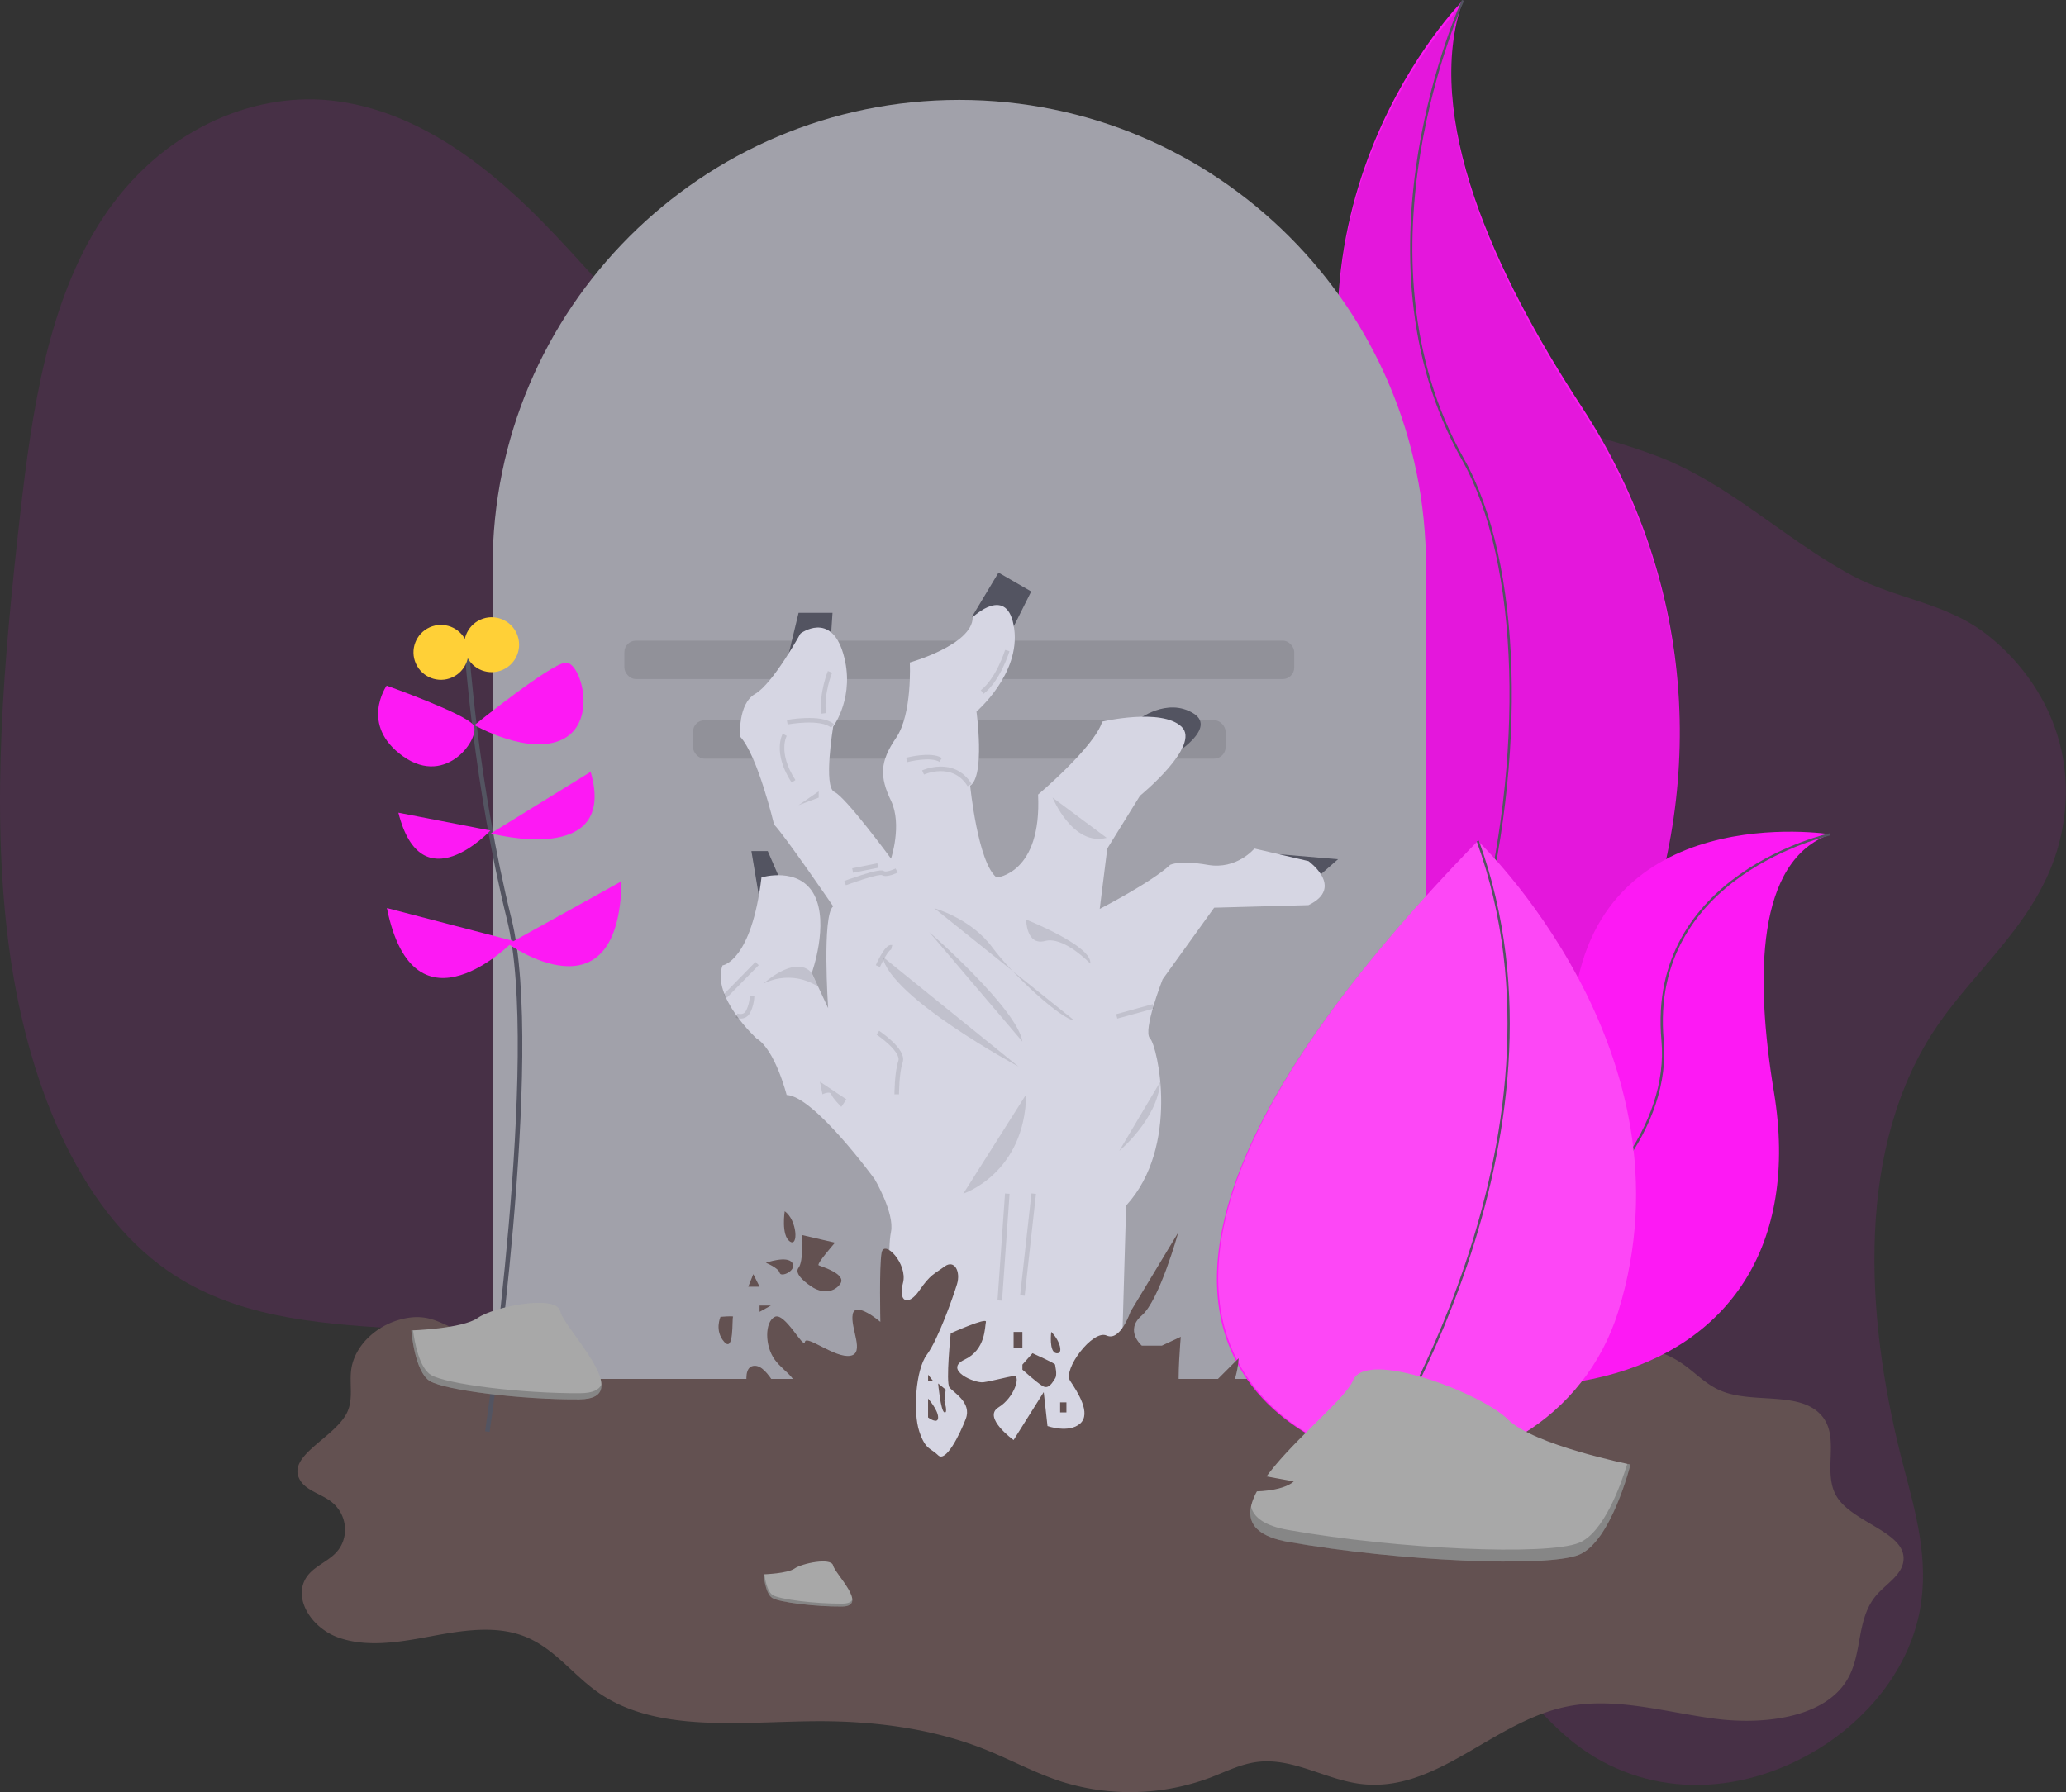 <svg xmlns="http://www.w3.org/2000/svg" id="403850c8-fa6e-4163-a703-adc95d880759" data-name="Layer 1" viewBox="0 0 905.75 785.88" class="injected-svg ClassicGrid__ImageFile-sc-td9pmq-4 fNAcXv grid_media" xmlns:xlink="http://www.w3.org/1999/xlink"><rect x="0" y="0" width="905.75" height="785.88" fill="#333333" stroke="none"/><title>rising</title><path d="M993.68,511C959.2,566,966.15,641.11,981.76,700.41c5.23,19.85,11.24,40.82,7,63-5.19,27.1-24.56,48.3-44.22,60.36-35.84,22-76.9,21.14-106.92-2.22-25.94-20.19-43.14-55.23-69.62-74.34-44.31-32-104.7-13.09-157.1,16.28-37.07,20.78-77.84,47.15-112.28,31.9-24.23-10.73-39.48-40.7-46.7-73.26-3.49-15.72-5.63-32.88-13.49-44.89-4.67-7.14-11.07-11.94-17.7-15.87-60.47-35.93-141.84-6.63-200.2-47.26-39.41-27.44-62.05-83.77-69.73-143.92s-2-124.43,5.18-187.71c5.11-45,12.11-93.12,36-129.59,25.3-38.58,65.44-55.65,100.43-51.84s65.48,25.74,91.8,52.41c32.9,33.33,62.64,75.84,105,86.77,28.87,7.44,60.32-.81,90.92-5.41C631.35,227.12,681.85,229.7,732,233c48,3.13,96.31,7,141.12,23.79,31.71,11.89,56.13,36.41,85.75,52.43,19.31,10.44,41,11.88,59,25.76,22.19,17.1,41.48,48.55,32.86,88.12C1042.58,460.69,1012,481.9,993.68,511Z" transform="translate(-147.13 -56.96)" fill="#fd19f4" opacity="0.1"></path><path d="M448.25,644.27c13.74,3.8,26.85,9.53,41.11,11.47,33.49,4.55,65.2-12.18,97.83-20,75.67-18.18,155.41,11.92,234,10.27,21.76-.46,45.9-2.78,63,8.62,5.89,3.92,10.53,9.28,17.21,12.13,13.85,5.92,33.94.16,43.76,10.34,9.49,9.84.17,25.83,7.66,36.85,7.67,11.29,31.18,15.39,28.67,28.25-1.13,5.78-7.6,9.49-11.68,14.22-9.12,10.55-5.88,25.74-13,37.36-10,16.46-36.33,19.69-57.9,16.86s-43.4-9.6-64.65-5.36c-32.66,6.52-57,37.84-90.26,34-15.56-1.81-29.71-11.49-45.28-9.72-7.55.86-14.26,4.36-21.22,7a100.26,100.26,0,0,1-64.56,1.8c-12-3.8-22.8-9.83-34.4-14.42-23-9.13-48.84-12.4-74.26-12.2-32.56.26-69,5.1-94.36-12.23-11.76-8-19.84-20.24-33.71-25.29-12.58-4.58-27-2.18-40.37.32s-27.75,5-40.39.5-21.08-19-12.59-28.15c3.08-3.31,7.73-5.3,11-8.45,6.85-6.54,5.8-17.89-2.17-23.44-4.26-3-10.18-4.53-12.81-8.64-6.95-10.84,14.92-18.63,20.42-30,2.79-5.79,1-12.38,1.78-18.6,1.39-11,11.86-20.7,24.63-22.85,11.95-2,16.65,4.61,26.45,6.34,10.39,1.84,11.42,2.07,24.74.44C401.52,638.63,424.18,637.61,448.25,644.27Z" transform="translate(-147.13 -56.96)" fill="#635151"></path><path d="M788.5,57.16s-90.4,90.4-39.37,224.55-87.49,357.23-87.49,357.23,1.48-.22,4.24-.7c185.67-32.77,277.93-245.13,174.68-402.89C802.18,176.71,770.68,107.91,788.5,57.16Z" transform="translate(-147.13 -56.96)" fill="#fd19f4"></path><path d="M788.5,58.66s-90.4,90.4-39.37,224.55-87.49,357.23-87.49,357.23,1.48-.22,4.24-.7C851.56,607,943.81,394.61,840.57,236.85,802.18,178.2,770.68,109.4,788.5,58.66Z" transform="translate(-147.13 -56.96)" opacity="0.1"></path><path d="M788.5,57.16s-51,110.82,0,201.22,8.75,344.11-126.85,380.56" transform="translate(-147.13 -56.96)" fill="none" stroke="#535461" stroke-miterlimit="10"></path><path d="M949.52,422.81s-103.16-16.43-112.56,76S638.59,604.1,638.59,604.1s1.23.84,3.54,2.36c156,102.42,305.17,65.24,282.69-70.76C916.47,485.13,917.15,434.35,949.52,422.81Z" transform="translate(-147.13 -56.96)" fill="#fd19f4"></path><path d="M949.52,422.81s-80.07,17.58-73.5,90.38S757.11,673.28,638.59,604.1" transform="translate(-147.13 -56.96)" fill="none" stroke="#535461" stroke-miterlimit="10"></path><path d="M772.31,661.65H363.09V305.39c0-113,91.61-204.61,204.61-204.61h0c113,0,204.61,91.61,204.61,204.61Z" transform="translate(-147.13 -56.96)" fill="#a1a1aa"></path><rect x="273.73" y="280.93" width="293.68" height="16.85" rx="5.04" ry="5.04" opacity="0.1"></rect><rect x="303.82" y="315.83" width="233.5" height="16.85" rx="5.04" ry="5.04" opacity="0.1"></rect><path d="M360.8,684.75s24.29-165.24,9.61-224.6S351.8,341.9,351.8,341.9" transform="translate(-147.13 -56.96)" fill="none" stroke="#535461" stroke-miterlimit="10" stroke-width="2"></path><path d="M419.62,443.41,370,470.91S418.55,505.86,419.62,443.41Z" transform="translate(-147.13 -56.96)" fill="#fd19f4"></path><path d="M316.75,455.15l55.54,14.46S328.75,514.39,316.75,455.15Z" transform="translate(-147.13 -56.96)" fill="#fd19f4"></path><path d="M406.07,395.42l-43.71,27S418.26,437.43,406.07,395.42Z" transform="translate(-147.13 -56.96)" fill="#fd19f4"></path><path d="M321.79,413.34l40.33,7.82S331.9,453.64,321.79,413.34Z" transform="translate(-147.13 -56.96)" fill="#fd19f4"></path><path d="M355.12,374.95s33.6-27.15,40.07-27.41,14,25.39-.9,33.36S355.12,374.95,355.12,374.95Z" transform="translate(-147.13 -56.96)" fill="#fd19f4"></path><path d="M316.64,357.63s34.49,12.26,38,17.26-11.42,27.52-30.76,13.76S316.64,357.63,316.64,357.63Z" transform="translate(-147.13 -56.96)" fill="#fd19f4"></path><circle cx="362.67" cy="339.67" r="12.04" transform="translate(-254.21 120.74) rotate(-24.1)" fill="#ffd037"></circle><circle cx="340.44" cy="343.03" r="12.04" transform="translate(-257.52 111.95) rotate(-24.1)" fill="#ffd037"></circle><path d="M746.8,697S569.7,657.42,795,425.74c0,0,97.14,92.06,61.5,206.5-14.33,46-60.42,74.42-107.1,65.32Z" transform="translate(-147.13 -56.96)" fill="#fd19f4"></path><path d="M746.8,697c-3.89-.87-173.29-43.51,48.24-271.28,0,0,97.14,92.06,61.5,206.5-14.33,46-60.42,74.42-107.1,65.32Z" transform="translate(-147.13 -56.96)" fill="#fff" opacity="0.2"></path><path d="M749.12,698.33S842.66,557.41,795,425.74" transform="translate(-147.13 -56.96)" fill="none" stroke="#535461" stroke-miterlimit="10"></path><path d="M861.95,699.19s-42.45-8.49-53.77-19.81-62.26-31.13-67.92-17-76.42,62.26-28.3,70.75,113.21,11.32,127.36,5.66S861.95,699.19,861.95,699.19Z" transform="translate(-147.13 -56.96)" fill="#a8a8a8"></path><path d="M711.95,727.89c48.11,8.49,113.21,11.32,127.36,5.66,10.78-4.31,18.27-25,21.23-34.66l1.42.3s-8.49,34-22.64,39.62-79.25,2.83-127.36-5.66c-13.89-2.45-17.86-8.21-16.36-15.49C696.77,722.41,701.61,726.07,711.95,727.89Z" transform="translate(-147.13 -56.96)" opacity="0.2"></path><path d="M327.46,640.37s22.41-.69,29.16-5.5,34.47-10.55,36.14-2.84,33.67,38.35,8.38,38.56-58.78-3.94-65.52-8S327.46,640.37,327.46,640.37Z" transform="translate(-147.13 -56.96)" fill="#a8a8a8"></path><path d="M401.59,667.9c-25.3.2-58.78-3.94-65.52-8-5.13-3.13-7.18-14.34-7.86-19.52l-.75,0s1.42,18.07,8.16,22.18,40.22,8.25,65.52,8c7.3-.06,9.82-2.66,9.69-6.5C409.81,666.41,407,667.86,401.59,667.9Z" transform="translate(-147.13 -56.96)" opacity="0.2"></path><path d="M481.9,747.34s10.45-.32,13.61-2.57,16.08-4.92,16.86-1.32,15.71,17.9,3.91,18-27.42-1.84-30.57-3.75S481.9,747.34,481.9,747.34Z" transform="translate(-147.13 -56.96)" fill="#a8a8a8"></path><path d="M516.49,760.19c-11.8.1-27.42-1.84-30.57-3.75-2.39-1.46-3.35-6.69-3.67-9.11h-.35s.66,8.43,3.81,10.35,18.77,3.85,30.57,3.75c3.41,0,4.58-1.24,4.52-3C520.32,759.49,519,760.16,516.49,760.19Z" transform="translate(-147.13 -56.96)" opacity="0.2"></path><polygon points="345.38 288.31 350.1 268.74 364.98 268.74 363.88 285.28 345.38 288.31" fill="#535461"></polygon><polygon points="426.18 270.39 437.75 251.09 452.09 259.36 441.62 280.31 426.18 270.39" fill="#535461"></polygon><path d="M646.08,372.55s12.68-9.92,24.26-2.76-12.13,20.4-12.13,20.4Z" transform="translate(-147.13 -56.96)" fill="#535461"></path><polygon points="560.62 374.59 586.61 376.79 577.79 384.51 560.62 374.59" fill="#535461"></polygon><polygon points="333.28 396.36 329.42 373.21 336.59 373.21 343.76 389.75 333.28 396.36" fill="#535461"></polygon><path d="M530.58,700.31,537.75,622s-1.65-16.54,0-24.81-7.17-23.15-7.17-23.15S504.12,537.67,492,537.12c0,0-5-19.85-13.23-24.81,0,0-19.85-18.19-14.89-32,0,0,12.68-1.65,17.09-38.59,0,0,16.54-5,23.15,7.72s-1.1,34.18-1.1,34.18l7.17,15.44s-2.76-40.8,2.21-44.66c0,0-21.5-31.42-25.91-35.84,0,0-7.17-30.32-14.89-38.59,0,0-1.1-14.33,6.62-18.74s19.85-26.46,19.85-26.46,13.23-9.92,18.74,8.82-4.41,32-4.41,32-4.41,26.46.55,28.67,24.81,29.22,24.81,29.22,5-14.89,0-25.36-5-17.09,2.21-27.57S546,347.47,546,347.47s27.57-7.72,27.57-19.85c0,0,15.44-14.89,18.19,5S575.23,369,575.23,369s3.86,28.12-2.76,32.53c0,0,3.31,33.63,11.58,40.25,0,0,19.85-1.65,18.19-36.39,0,0,24.81-20.95,28.12-32,0,0,25.91-6.06,34.73,2.21s-18.19,30.32-18.19,30.32l-14.33,23.15-3.31,26.46s22.6-11.58,30.87-19.3c0,0,3.86-2.21,16.54,0s20.4-7.17,20.4-7.17l23.71,5.51s16,11.58,0,19.3L679.43,455l-22.6,31.42S648,509,651.31,512.31s13.23,47.41-10.47,73.32h0l-3.31,114.67Z" transform="translate(-147.13 -56.96)" fill="#d6d6e3"></path><path d="M477.93,676.88s17.09,10.47,9.92,14.89-10.47,6.06-16.54,3.86S463,700,463,700s23.71,1.65,26.46,7.72-4.41,11.58-4.41,11.58l16.54-7.72,7.72,7.72s2.21,7.17-8.27,6.62c0,0,9.37,6.62,32.53,0s36.94,6.62,36.94,6.62-1.1,9.92-5,10.47,12.13,1.65,14.89-5,17.09-7.72,17.09-7.72l11,9.37,7.72-8.27s23.15-6.62,27-1.65,6.62-12.13,6.62-12.13,2.21-11.58,30.32-7.72,34.18-3.31,34.18-3.31L678.05,700s-9.92-5,1.1-19.85,11-27.57,11-27.57l-16.54,16.54-3.31,11-10.47,5.51s5.51-15.44,4.41-19.3.55-23.15.55-23.15l-8.27,3.86h-8.82s-7.72-6.62,0-13.23,16-36.39,16-36.39l-20.95,34.73s-4.41,13.23-10.47,10.47-19.3,14.89-16,19.85,9.37,14.33,4.41,18.74-14.33,1.1-14.33,1.1l-1.65-14.89L591.5,688.45s-13.78-9.92-6.62-14.33,9.92-14.33,6.62-13.78-9.37,2.21-13.23,2.76-17.64-5.51-8.27-9.92,8.82-14.33,9.37-16.54-15.44,5-15.44,5-2.21,21.5-.55,23.71,9.92,6.62,7.17,13.78-8.82,19.3-12.13,16-5.51-2.21-8.27-10.47-1.65-27,3.31-33.63S565,625.6,566.69,620.09s-1.1-11-5.51-7.72-6.06,3.31-11,10.47-9.37,5-7.17-3.31-8.27-19.3-9.37-13.23-.55,30.32-.55,30.32-11-9.37-12.13-3.31,5.51,17.09-1.1,18.19-19.3-9.37-19.85-6.06-8.82-13.23-13.23-11-4.41,12.68,0,18.74,12.13,8.82,7.17,14.33-9.37-12.68-16.54-11.58S477.93,676.88,477.93,676.88Z" transform="translate(-147.13 -56.96)" fill="#635151"></path><path d="M491.16,588.11s-1.65,10.47,2.21,13.23S496.67,592,491.16,588.11Z" transform="translate(-147.13 -56.96)" fill="#635151"></path><path d="M498.88,598.59l14.33,3.31s-8.27,9.37-7.17,9.92,12.68,3.86,9.37,8.27-8.82,3.31-11.58,1.65-8.82-6.06-6.62-8.82S498.88,598.59,498.88,598.59Z" transform="translate(-147.13 -56.96)" fill="#635151"></path><path d="M482.89,610.72s5.51,2.21,6.06,4.41,7.72-1.1,5.51-4.41S482.89,610.72,482.89,610.72Z" transform="translate(-147.13 -56.96)" fill="#635151"></path><polygon points="330.25 558.73 328.05 564.24 333.01 564.24 330.25 558.73" fill="#635151"></polygon><polygon points="333.01 572.51 337.97 572.51 333.01 575.26 333.01 572.51" fill="#635151"></polygon><path d="M463,634.42s-2.76,6.06,1.65,11,3.31-10.47,3.86-11S463,634.42,463,634.42Z" transform="translate(-147.13 -56.96)" fill="#635151"></path><path d="M608,641s-1.1,8.82,2.21,9.37S611.9,644.9,608,641Z" transform="translate(-147.13 -56.96)" fill="#635151"></path><path d="M595.36,655.37l4.41-5s9.92,4.41,9.92,5,1.1,4.41,0,6.06-2.76,5-5.51,3.31-8.82-7.17-8.82-7.17Z" transform="translate(-147.13 -56.96)" fill="#635151"></path><polygon points="406.88 602.83 406.88 605.59 409.09 605.59 406.88 602.83" fill="#635151"></polygon><path d="M554,670.26v8.27s4.41,3.31,4.41,0S554,670.26,554,670.26Z" transform="translate(-147.13 -56.96)" fill="#635151"></path><path d="M558.42,663.64s1.1,12.13,2.76,12.68,0-5,0-5l.55-5Z" transform="translate(-147.13 -56.96)" fill="#635151"></path><rect x="464.77" y="614.96" width="2.76" height="4.41" fill="#635151"></rect><rect x="444.37" y="584.08" width="3.86" height="7.17" fill="#635151"></rect><path d="M532,480.61s3.86-8.82,6.06-8.27" transform="translate(-147.13 -56.96)" fill="none" stroke="#000" stroke-miterlimit="10" stroke-width="2" opacity="0.1"></path><path d="M593.7,524.71s-56.46-30.35-59.65-48.25" transform="translate(-147.13 -56.96)" opacity="0.1"></path><path d="M554.56,465.72s38.59,33.63,40.8,48" transform="translate(-147.13 -56.96)" opacity="0.1"></path><path d="M556.77,455.25s16,4.41,25.36,17.09,30.87,32,35.84,32" transform="translate(-147.13 -56.96)" opacity="0.1"></path><path d="M597,460.21s29.22,11.58,28.12,19.3c0,0-11.58-12.13-19.85-9.92S597,460.21,597,460.21Z" transform="translate(-147.13 -56.96)" opacity="0.1"></path><path d="M532,509.83s11.58,7.72,9.92,12.68-1.65,14.33-1.65,14.33" transform="translate(-147.13 -56.96)" fill="none" stroke="#000" stroke-miterlimit="10" stroke-width="2" opacity="0.1"></path><path d="M506.6,531.33l1.1,5.51s3.31-1.65,3.86,0,4.41,5.51,4.41,5.51l2.21-3.31Z" transform="translate(-147.13 -56.96)" opacity="0.1"></path><line x1="331.9" y1="422.55" x2="317.95" y2="436.8" fill="none" stroke="#000" stroke-miterlimit="10" stroke-width="2" opacity="0.1"></line><path d="M476.83,493.84a16.48,16.48,0,0,1-1.65,6.62c-1.65,3.31-5.14,1.86-5.14,1.86" transform="translate(-147.13 -56.96)" fill="none" stroke="#000" stroke-miterlimit="10" stroke-width="2" opacity="0.1"></path><path d="M481.79,488.33s13.78-12.68,20.95-5l3.09,6.34A23.93,23.93,0,0,0,481.79,488.33Z" transform="translate(-147.13 -56.96)" opacity="0.1"></path><path d="M544.64,390.2s10.47-2.76,14.89,0" transform="translate(-147.13 -56.96)" fill="none" stroke="#000" stroke-miterlimit="10" stroke-width="2" opacity="0.1"></path><path d="M511,351.6s-3.86,9.37-2.76,18.19" transform="translate(-147.13 -56.96)" fill="none" stroke="#000" stroke-miterlimit="10" stroke-width="2" opacity="0.1"></path><path d="M491.16,379.17s-4.41,7.72,3.86,20.4" transform="translate(-147.13 -56.96)" fill="none" stroke="#000" stroke-miterlimit="10" stroke-width="2" opacity="0.1"></path><polygon points="350.1 353.09 358.92 347.02 358.92 349.78 350.1 353.09" opacity="0.1"></polygon><line x1="373.8" y1="381.75" x2="384.83" y2="379.55" fill="none" stroke="#000" stroke-miterlimit="10" stroke-width="2" opacity="0.1"></line><path d="M517.62,444.22s14.89-5.51,16.54-4.41,6.06-1.1,6.06-1.1" transform="translate(-147.13 -56.96)" fill="none" stroke="#000" stroke-miterlimit="10" stroke-width="2" opacity="0.1"></path><path d="M551.8,395.71s13.23-6.06,20.4,5.51" transform="translate(-147.13 -56.96)" fill="none" stroke="#000" stroke-miterlimit="10" stroke-width="2" opacity="0.1"></path><path d="M492.26,373.66s14.89-2.76,19.85,1.65" transform="translate(-147.13 -56.96)" fill="none" stroke="#000" stroke-miterlimit="10" stroke-width="2" opacity="0.1"></path><path d="M588.74,342.23s-3.86,12.68-11,18.19" transform="translate(-147.13 -56.96)" fill="none" stroke="#000" stroke-miterlimit="10" stroke-width="2" opacity="0.1"></path><path d="M608.59,406.73s8.82,21.5,23.71,17.64" transform="translate(-147.13 -56.96)" opacity="0.1"></path><path d="M637.81,561.65s16.73-13.78,18-30.32" transform="translate(-147.13 -56.96)" opacity="0.1"></path><line x1="489.58" y1="445.71" x2="505.67" y2="441.28" fill="none" stroke="#000" stroke-miterlimit="10" stroke-width="2" opacity="0.1"></line><path d="M569.45,580.4s27-8.82,27.57-43.55" transform="translate(-147.13 -56.96)" opacity="0.1"></path><line x1="438.31" y1="570.3" x2="441.61" y2="523.44" fill="none" stroke="#000" stroke-miterlimit="10" stroke-width="2" opacity="0.1"></line><line x1="448.23" y1="568.1" x2="453.19" y2="523.44" fill="none" stroke="#000" stroke-miterlimit="10" stroke-width="2" opacity="0.1"></line></svg>